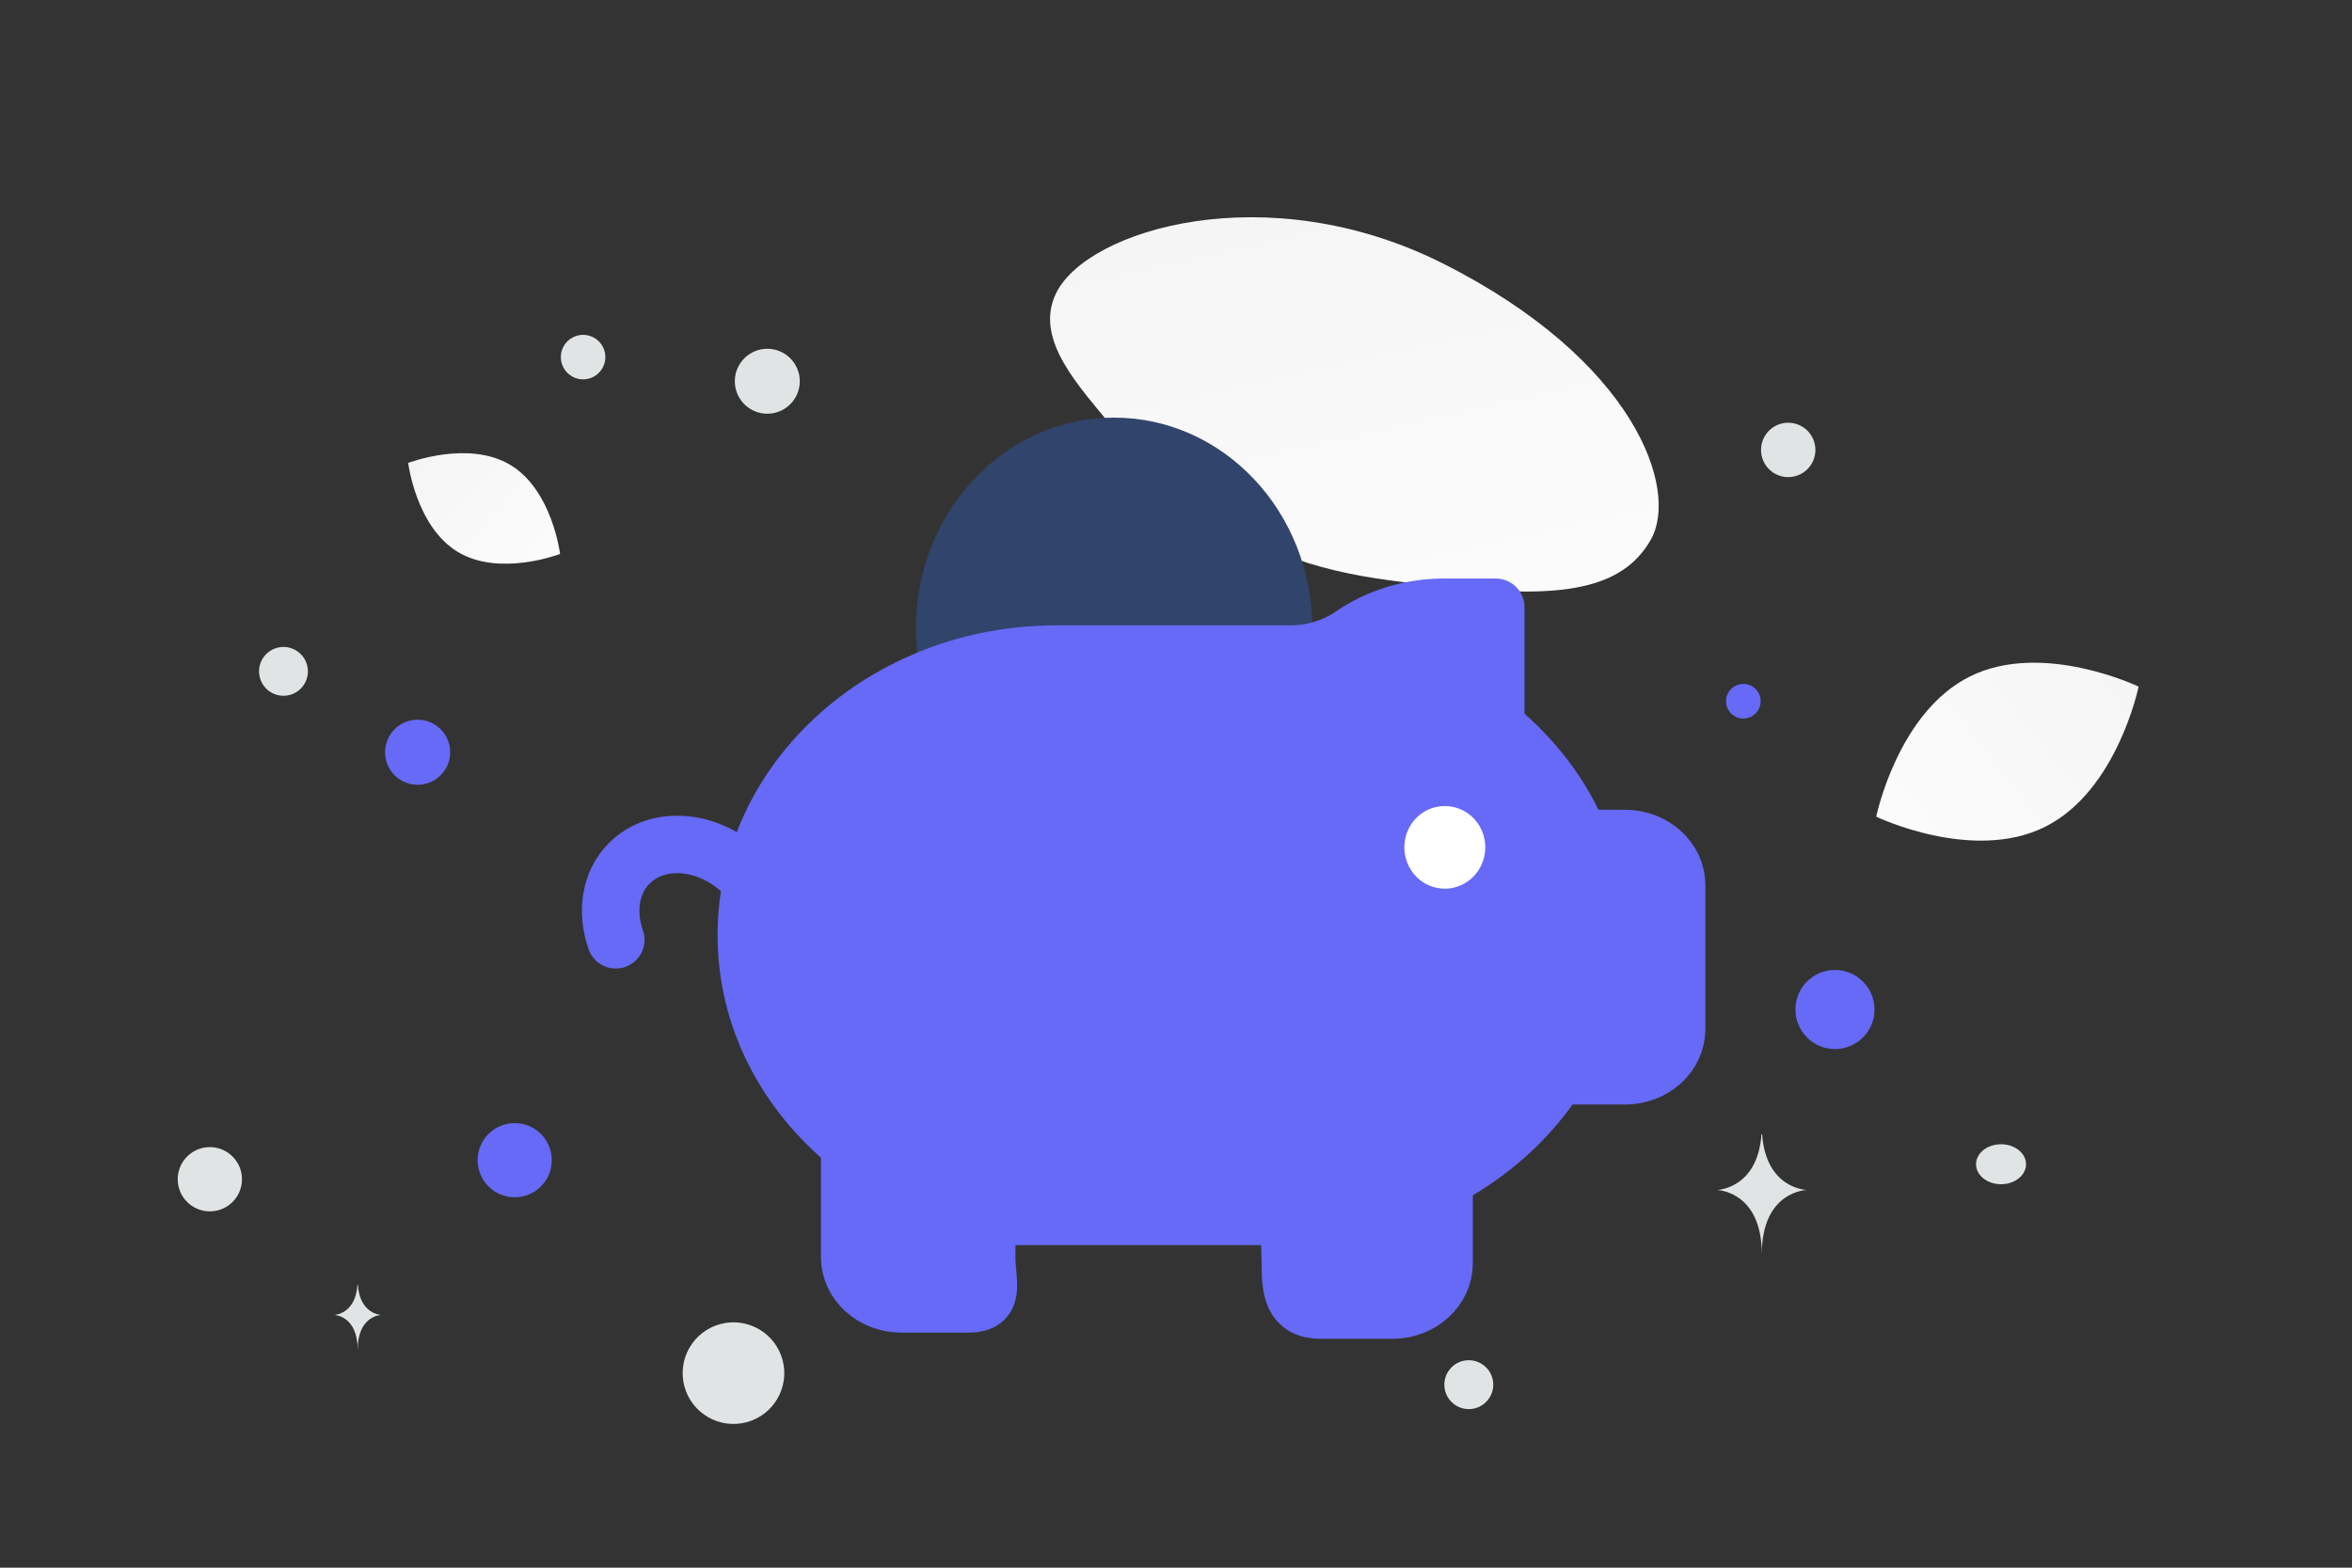 <svg width="900" height="600" viewBox="0 0 900 600" fill="none" xmlns="http://www.w3.org/2000/svg"><rect x="0" y="0" width="900" height="600" fill="#333333" stroke="none"/><path fill="transparent" d="M0 0h900v600H0z"/><path d="M631.754 206.427c-10.976 19.589-35.016 22.281-73.528 18.558-28.964-2.805-55.377-4.975-84.344-20.768-20.274-11.046-36.323-25.991-48.036-40.506-12.693-15.725-30.41-33.671-21.725-51.5 11.936-24.492 80.959-45.12 147.983-11.387 73.626 37.066 90.388 86.457 79.65 105.603z" fill="url(#a)"/><path d="M782.448 316.502c-27.718 13.749-64.505-3.93-64.505-3.93s8.176-39.963 35.908-53.693c27.717-13.75 64.49 3.91 64.49 3.91s-8.176 39.963-35.893 53.713z" fill="url(#b)"/><path d="M175.251 211.281c16.047 9.618 39.069.727 39.069.727s-3.01-24.48-19.067-34.087c-16.047-9.618-39.06-.738-39.06-.738s3.011 24.481 19.058 34.098z" fill="url(#c)"/><circle cx="702.154" cy="386.373" r="15.134" transform="rotate(180 702.154 386.373)" fill="#666AF6"/><circle cx="159.806" cy="287.904" r="12.459" transform="rotate(180 159.806 287.904)" fill="#666AF6"/><circle r="14.188" transform="matrix(-1 0 0 1 196.951 444.036)" fill="#666AF6"/><circle r="6.621" transform="matrix(-1 0 0 1 667.101 268.382)" fill="#666AF6"/><circle r="8.513" transform="matrix(-1 0 0 1 223.124 136.674)" fill="#E1E4E5"/><circle r="12.296" transform="matrix(-1 0 0 1 80.297 451.331)" fill="#E1E4E5"/><circle r="9.359" transform="matrix(-1 0 0 1 562.039 529.954)" fill="#E1E4E5"/><circle r="10.405" transform="matrix(-1 0 0 1 684.264 172.198)" fill="#E1E4E5"/><circle r="9.343" transform="scale(1 -1) rotate(-75 -113.199 -199.16)" fill="#E1E4E5"/><circle r="12.43" transform="matrix(-1 0 0 1 293.61 145.915)" fill="#E1E4E5"/><ellipse rx="9.561" ry="7.649" transform="matrix(-1 0 0 1 765.702 445.588)" fill="#E1E4E5"/><circle r="19.445" transform="scale(1 -1) rotate(-75 -202.116 -445.658)" fill="#E1E4E5"/><path d="M674.036 434.125h.25c1.481 20.986 17.089 21.309 17.089 21.309s-17.211.336-17.211 24.585c0-24.249-17.21-24.585-17.21-24.585s15.601-.323 17.082-21.309zm-537.24 57.566h.131c.775 11.394 8.934 11.569 8.934 11.569s-8.998.183-8.998 13.348c0-13.165-8.997-13.348-8.997-13.348s8.156-.175 8.93-11.569z" fill="#E1E4E5"/><path fill-rule="evenodd" clip-rule="evenodd" d="M494.796 274.428c4.57-10.382 7.321-21.823 7.321-34.023 0-44.498-33.944-80.57-75.817-80.57-41.873 0-75.818 36.072-75.818 80.57 0 14.341 3.812 27.623 10.008 39.271" fill="#31446C"/><path d="M235.627 359.69c-3.71-10.625-2.211-21.878 5.165-29.264 11.038-11.054 30.778-9.235 44.093 4.061l14.11 14.091" stroke="#666AF6" stroke-width="22" stroke-linecap="round" stroke-linejoin="round"/><path fill-rule="evenodd" clip-rule="evenodd" d="M572.359 232.413v45.801c14.2 11.621 25.474 26.111 32.158 42.7h17.286c10.918 0 19.778 8.034 19.778 17.933v54.966c0 9.899-8.86 17.933-19.778 17.933h-25.928c-10.384 16.283-25.375 29.841-43.294 39.292v32.441c0 9.899-8.86 17.934-19.778 17.934h-27.427c-10.918 0-11.614-8.035-11.614-17.934l-.514-17.933H377.566v15.566c0 9.899 3.828 17.933-7.09 17.933h-25.562c-10.917 0-19.777-8.034-19.777-17.933v-43.13c-24.228-19.708-39.556-48.204-39.556-80.036 0-59.431 53.123-107.6 118.667-107.6h89.514c8.485 0 16.712-2.529 23.476-7.155 9.869-6.743 22.052-10.778 35.343-10.778h19.778z" fill="#666AF6" stroke="#666AF6" stroke-width="22" stroke-linecap="round" stroke-linejoin="round"/><path d="M554.973 321.953c1.166 1.298 1.166 3.391 0 4.689-1.167 1.299-3.046 1.299-4.213 0-1.167-1.298-1.167-3.391 0-4.689a2.816 2.816 0 0 1 4.213 0" stroke="#fff" stroke-width="25" stroke-linecap="round" stroke-linejoin="round"/><defs><linearGradient id="a" x1="557.81" y1="333.384" x2="459.976" y2="-106.242" gradientUnits="userSpaceOnUse"><stop stop-color="#fff"/><stop offset="1" stop-color="#EEE"/></linearGradient><linearGradient id="b" x1="676.01" y1="359.389" x2="904.623" y2="178.556" gradientUnits="userSpaceOnUse"><stop stop-color="#fff"/><stop offset="1" stop-color="#EEE"/></linearGradient><linearGradient id="c" x1="237.349" y1="242.24" x2="108.228" y2="122.27" gradientUnits="userSpaceOnUse"><stop stop-color="#fff"/><stop offset="1" stop-color="#EEE"/></linearGradient></defs></svg>